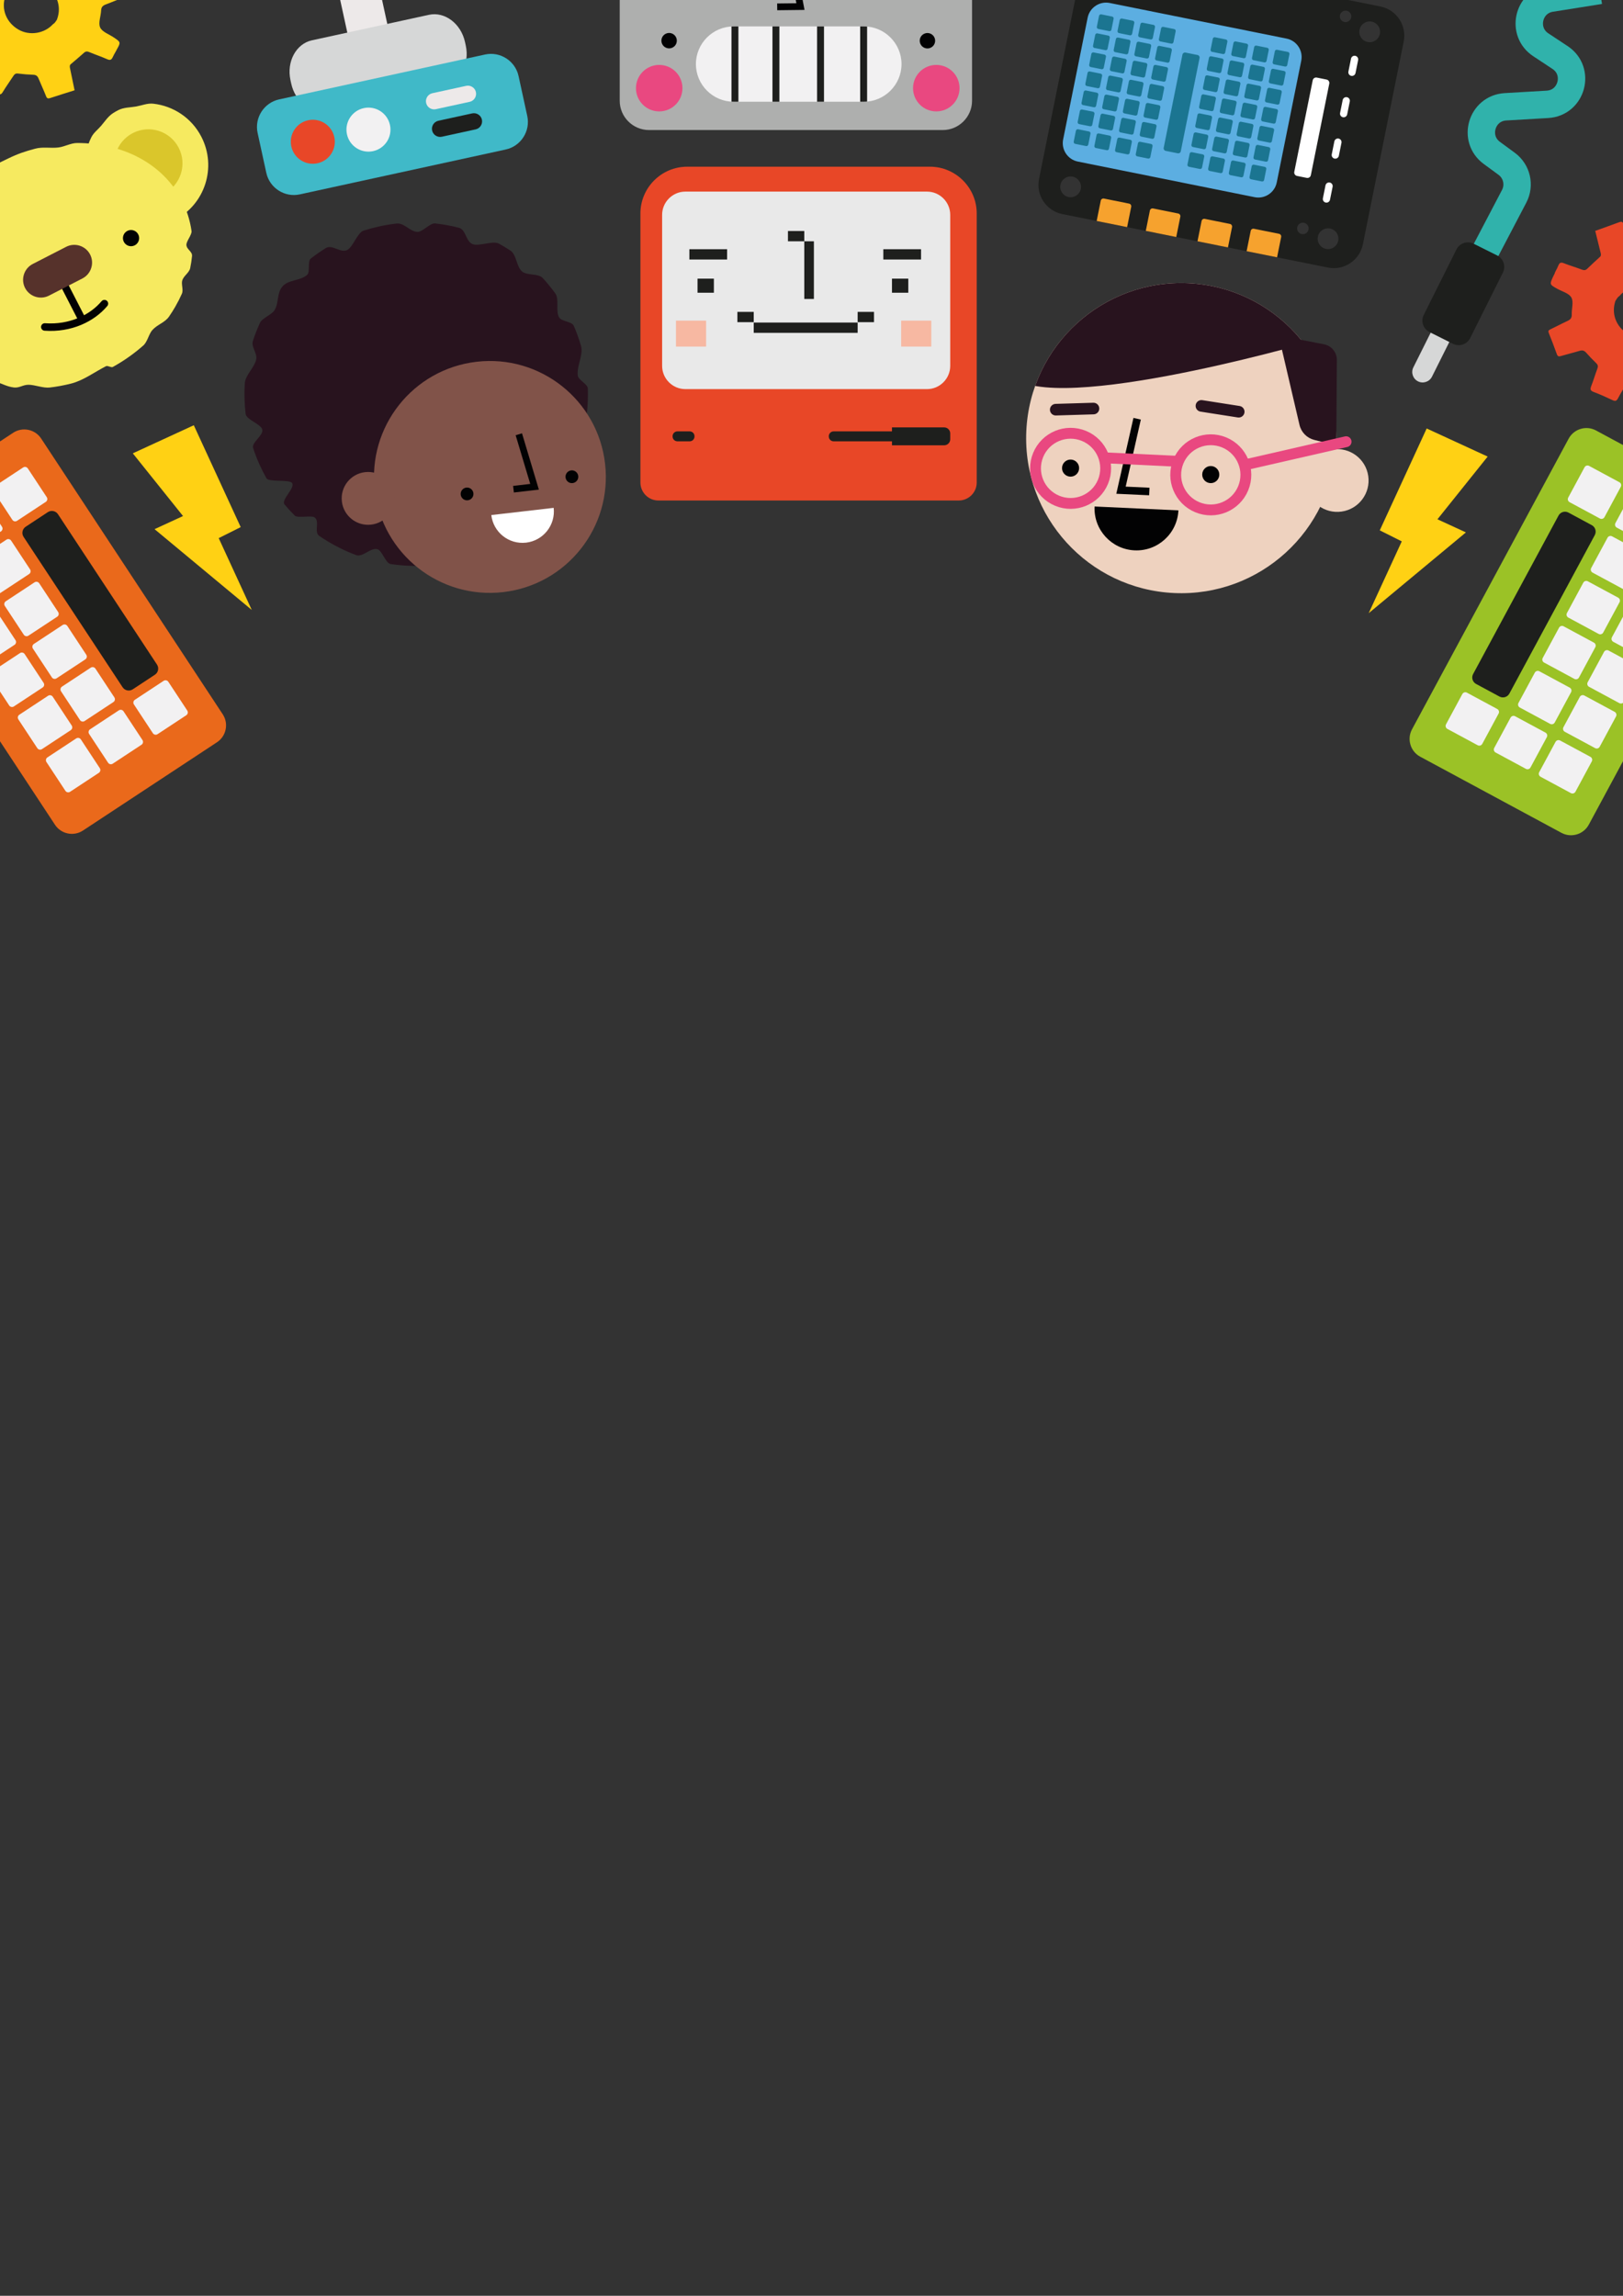 <?xml version="1.0" encoding="iso-8859-1"?>
<!-- Generator: Adobe Illustrator 21.1.0, SVG Export Plug-In . SVG Version: 6.00 Build 0)  -->
<svg version="1.0" id="Layer_1" xmlns="http://www.w3.org/2000/svg" xmlns:xlink="http://www.w3.org/1999/xlink" x="0px" y="0px"
	 viewBox="0 0 595.28 841.89" style="enable-background:new 0 0 595.28 841.89;" xml:space="preserve">
<rect x="0" y="0" width="595.28" height="841.89" fill="#333333" stroke="none"/>
<path style="fill:none;stroke:#30B2AB;stroke-width:10.053;stroke-miterlimit:10;" d="M586.787-3.509l-17.972,2.85
	c-4.222,0.669-6.93,3.76-7.691,7.271c-0.761,3.512,0.426,7.446,3.992,9.803l7.074,4.675c7.518,4.968,4.377,16.647-4.619,17.174
	l-15.401,0.902c-8.763,0.513-12.074,11.712-5,16.908l5.443,3.998c3.732,2.741,4.903,7.798,2.754,11.901l-16.704,31.892"/>
<path style="fill:#D6D7D7;" d="M535.158,118.244l-9.942,19.894c-0.939,1.879-3.245,2.649-5.125,1.709l0,0
	c-1.879-0.939-2.649-3.245-1.709-5.125l9.942-19.894c0.939-1.879,3.245-2.649,5.125-1.709l0,0
	C535.328,114.059,536.097,116.365,535.158,118.244z"/>
<path style="fill:#1E1F1D;" d="M539.225,123.985l11.999-24.01c1.158-2.318,0.218-5.135-2.099-6.293l-8.631-4.314
	c-2.318-1.158-5.135-0.218-6.293,2.099l-11.999,24.01c-1.158,2.318-0.218,5.135,2.099,6.293l8.631,4.314
	C535.249,127.243,538.067,126.303,539.225,123.985z"/>
<polygon style="fill:#FFD114;" points="523.272,157.131 545.644,167.432 527.222,190.428 537.663,195.235 502.013,224.856 
	514.137,198.527 506.071,194.488 "/>
<path style="fill:#9BC226;" d="M517.887,267.46l57.463-106.607c1.93-3.581,6.439-4.932,10.02-3.001l51.825,27.935
	c3.581,1.93,4.932,6.439,3.001,10.02l-57.463,106.607c-1.93,3.581-6.439,4.932-10.02,3.001l-51.825-27.935
	C517.308,275.55,515.957,271.041,517.887,267.46z"/>
<path style="fill:#1E1F1D;" d="M540.311,247.17l31.32-58.107c0.705-1.308,2.337-1.797,3.646-1.092l8.561,4.614
	c1.308,0.705,1.797,2.337,1.092,3.646l-31.32,58.107c-0.705,1.308-2.337,1.797-3.646,1.092l-8.561-4.614
	C540.095,250.111,539.606,248.479,540.311,247.17z"/>
<path style="fill:#F2F1F2;" d="M575.184,182.473l5.993-11.119c0.324-0.602,1.075-0.827,1.677-0.502l11.119,5.993
	c0.602,0.324,0.827,1.075,0.502,1.677l-5.993,11.119c-0.324,0.602-1.075,0.827-1.677,0.502l-11.119-5.993
	C575.085,183.825,574.86,183.075,575.184,182.473z"/>
<path style="fill:#F2F1F2;" d="M592.503,191.808l5.993-11.119c0.324-0.602,1.075-0.827,1.677-0.502l11.119,5.993
	c0.602,0.324,0.827,1.075,0.502,1.677l-5.993,11.119c-0.324,0.602-1.075,0.827-1.677,0.502l-11.119-5.993
	C592.404,193.161,592.179,192.41,592.503,191.808z"/>
<path style="fill:#F2F1F2;" d="M610.309,199.354l5.993-11.119c0.324-0.602,1.075-0.827,1.677-0.502l11.119,5.993
	c0.602,0.324,0.827,1.075,0.502,1.677l-5.993,11.119c-0.324,0.602-1.075,0.827-1.677,0.502l-11.119-5.993
	C610.21,200.707,609.985,199.956,610.309,199.354z"/>
<path style="fill:#F2F1F2;" d="M583.612,208.302l5.993-11.119c0.324-0.602,1.075-0.827,1.677-0.502l11.119,5.993
	c0.602,0.324,0.827,1.075,0.502,1.677l-5.993,11.119c-0.324,0.602-1.075,0.827-1.677,0.502l-11.119-5.993
	C583.513,209.655,583.288,208.904,583.612,208.302z"/>
<path style="fill:#F2F1F2;" d="M574.722,224.796l5.993-11.119c0.324-0.602,1.075-0.827,1.677-0.502l11.119,5.993
	c0.602,0.324,0.827,1.075,0.502,1.677l-5.993,11.119c-0.324,0.602-1.075,0.827-1.677,0.502l-11.119-5.993
	C574.622,226.149,574.397,225.398,574.722,224.796z"/>
<path style="fill:#F2F1F2;" d="M565.831,241.29l5.993-11.119c0.324-0.602,1.075-0.827,1.677-0.502l11.119,5.993
	c0.602,0.324,0.827,1.075,0.502,1.677l-5.993,11.119c-0.324,0.602-1.075,0.827-1.677,0.502l-11.119-5.993
	C565.732,242.643,565.507,241.892,565.831,241.29z"/>
<path style="fill:#F2F1F2;" d="M556.941,257.785l5.993-11.119c0.324-0.602,1.075-0.827,1.677-0.502l11.119,5.993
	c0.602,0.324,0.827,1.075,0.502,1.677l-5.993,11.119c-0.324,0.602-1.075,0.827-1.677,0.502l-11.119-5.993
	C556.841,259.137,556.616,258.386,556.941,257.785z"/>
<path style="fill:#F2F1F2;" d="M548.05,274.279l5.993-11.119c0.324-0.602,1.075-0.827,1.677-0.502l11.119,5.993
	c0.602,0.324,0.827,1.075,0.502,1.677l-5.993,11.119c-0.324,0.602-1.075,0.827-1.677,0.502l-11.119-5.993
	C547.951,275.631,547.726,274.881,548.05,274.279z"/>
<path style="fill:#F2F1F2;" d="M530.365,265.623l5.993-11.119c0.324-0.602,1.075-0.827,1.677-0.502l11.119,5.993
	c0.602,0.324,0.827,1.075,0.502,1.677l-5.993,11.119c-0.324,0.602-1.075,0.827-1.677,0.502l-11.119-5.993
	C530.265,266.976,530.04,266.225,530.365,265.623z"/>
<path style="fill:#F2F1F2;" d="M591.216,233.687l5.993-11.119c0.324-0.602,1.075-0.827,1.677-0.502l11.119,5.993
	c0.602,0.324,0.827,1.075,0.502,1.677l-5.993,11.119c-0.324,0.602-1.075,0.827-1.677,0.502l-11.119-5.993
	C591.117,235.04,590.892,234.289,591.216,233.687z"/>
<path style="fill:#F2F1F2;" d="M600.515,217.413l5.993-11.119c0.324-0.602,1.075-0.827,1.677-0.502l11.119,5.993
	c0.602,0.324,0.827,1.075,0.502,1.677l-5.993,11.119c-0.324,0.602-1.075,0.827-1.677,0.502l-11.119-5.993
	C600.415,218.765,600.19,218.015,600.515,217.413z"/>
<path style="fill:#F2F1F2;" d="M582.325,250.181l5.993-11.119c0.324-0.602,1.075-0.827,1.677-0.502l11.119,5.993
	c0.602,0.324,0.827,1.075,0.502,1.677l-5.993,11.119c-0.324,0.602-1.075,0.827-1.677,0.502l-11.119-5.993
	C582.226,251.534,582.001,250.783,582.325,250.181z"/>
<path style="fill:#F2F1F2;" d="M573.435,266.675l5.993-11.119c0.324-0.602,1.075-0.827,1.677-0.502l11.119,5.993
	c0.602,0.324,0.827,1.075,0.502,1.677l-5.993,11.119c-0.324,0.602-1.075,0.827-1.677,0.502l-11.119-5.993
	C573.335,268.028,573.11,267.277,573.435,266.675z"/>
<path style="fill:#F2F1F2;" d="M564.544,283.169l5.993-11.119c0.324-0.602,1.075-0.827,1.677-0.502l11.119,5.993
	c0.602,0.324,0.827,1.075,0.502,1.677l-5.993,11.119c-0.324,0.602-1.075,0.827-1.677,0.502l-11.119-5.993
	C564.445,284.522,564.22,283.771,564.544,283.169z"/>
<polygon style="fill:#FFD114;" points="71.081,155.942 48.708,166.243 67.13,189.239 56.689,194.046 92.339,223.667 80.216,197.338 
	88.282,193.298 "/>
<path style="fill:#EA691B;" d="M81.7,261.944L15.086,160.802c-2.238-3.397-6.848-4.346-10.245-2.109l-49.168,32.383
	c-3.397,2.238-4.346,6.848-2.109,10.245l66.614,101.142c2.238,3.397,6.848,4.346,10.245,2.109l49.168-32.383
	C82.989,269.952,83.938,265.341,81.7,261.944z"/>
<path style="fill:#1E1F1D;" d="M57.579,243.704l-36.308-55.128c-0.817-1.241-2.486-1.585-3.728-0.767l-8.122,5.349
	c-1.241,0.818-1.585,2.486-0.767,3.728l36.308,55.128c0.818,1.241,2.486,1.585,3.728,0.767l8.122-5.349
	C58.053,246.615,58.397,244.946,57.579,243.704z"/>
<path style="fill:#F2F1F2;" d="M68.685,260.567l-6.948-10.549c-0.376-0.571-1.144-0.729-1.715-0.353l-10.549,6.948
	c-0.571,0.376-0.729,1.144-0.353,1.715l6.948,10.549c0.376,0.571,1.144,0.729,1.715,0.353l10.549-6.948
	C68.903,261.905,69.061,261.138,68.685,260.567z"/>
<path style="fill:#F2F1F2;" d="M17.152,182.324l-6.948-10.549c-0.376-0.571-1.144-0.729-1.715-0.353l-10.549,6.948
	c-0.571,0.376-0.729,1.144-0.353,1.715l6.948,10.549c0.376,0.571,1.144,0.729,1.715,0.353l10.549-6.948
	C17.37,183.663,17.528,182.895,17.152,182.324z"/>
<path style="fill:#F2F1F2;" d="M0.721,193.146l-6.948-10.549c-0.376-0.571-1.144-0.729-1.715-0.353l-10.549,6.948
	c-0.571,0.376-0.729,1.144-0.353,1.715l6.948,10.549c0.376,0.571,1.144,0.729,1.715,0.353l10.549-6.948
	C0.94,194.484,1.098,193.717,0.721,193.146z"/>
<path style="fill:#F2F1F2;" d="M11.028,208.794L4.08,198.245c-0.376-0.571-1.144-0.729-1.715-0.353l-10.549,6.948
	c-0.571,0.376-0.729,1.144-0.353,1.715l6.948,10.549c0.376,0.571,1.144,0.729,1.715,0.353l10.549-6.948
	C11.246,210.133,11.404,209.365,11.028,208.794z"/>
<path style="fill:#F2F1F2;" d="M21.334,224.443l-6.948-10.549c-0.376-0.571-1.144-0.729-1.715-0.353l-10.549,6.948
	c-0.571,0.376-0.729,1.144-0.353,1.715l6.948,10.549c0.376,0.571,1.144,0.729,1.715,0.353l10.549-6.948
	C21.553,225.782,21.711,225.014,21.334,224.443z"/>
<path style="fill:#F2F1F2;" d="M31.641,240.091l-6.948-10.549c-0.376-0.571-1.144-0.729-1.715-0.353l-10.549,6.948
	c-0.571,0.376-0.729,1.144-0.353,1.715l6.948,10.549c0.376,0.571,1.144,0.729,1.715,0.353l10.549-6.948
	C31.859,241.43,32.017,240.662,31.641,240.091z"/>
<path style="fill:#F2F1F2;" d="M41.948,255.74L35,245.191c-0.376-0.571-1.144-0.729-1.715-0.353l-10.549,6.948
	c-0.571,0.376-0.729,1.144-0.353,1.715l6.948,10.549c0.376,0.571,1.144,0.729,1.715,0.353l10.549-6.948
	C42.166,257.079,42.324,256.311,41.948,255.74z"/>
<path style="fill:#F2F1F2;" d="M52.254,271.388l-6.948-10.549c-0.376-0.571-1.144-0.729-1.715-0.353l-10.549,6.948
	c-0.571,0.376-0.729,1.144-0.353,1.715l6.948,10.549c0.376,0.571,1.144,0.729,1.715,0.353l10.549-6.948
	C52.472,272.727,52.63,271.959,52.254,271.388z"/>
<path style="fill:#F2F1F2;" d="M5.686,234.749L-1.262,224.2c-0.376-0.571-1.144-0.729-1.715-0.353l-10.549,6.948
	c-0.571,0.376-0.729,1.144-0.353,1.715l6.948,10.549c0.376,0.571,1.144,0.729,1.715,0.353l10.549-6.948
	C5.904,236.088,6.062,235.32,5.686,234.749z"/>
<path style="fill:#F2F1F2;" d="M-4.621,219.101l-6.948-10.549c-0.376-0.571-1.144-0.729-1.715-0.353l-10.549,6.948
	c-0.571,0.376-0.729,1.144-0.353,1.715l6.948,10.549c0.376,0.571,1.144,0.729,1.715,0.353l10.549-6.948
	C-4.403,220.44-4.244,219.672-4.621,219.101z"/>
<path style="fill:#F2F1F2;" d="M-15.252,202.959L-22.2,192.41c-0.376-0.571-1.144-0.729-1.715-0.353l-10.549,6.948
	c-0.571,0.376-0.729,1.144-0.353,1.715l6.948,10.549c0.376,0.571,1.144,0.729,1.715,0.353l10.549-6.948
	C-15.034,204.297-14.876,203.53-15.252,202.959z"/>
<path style="fill:#F2F1F2;" d="M15.992,250.398l-6.948-10.549c-0.376-0.571-1.144-0.729-1.715-0.353l-10.549,6.948
	c-0.571,0.376-0.729,1.144-0.353,1.715l6.948,10.549c0.376,0.571,1.144,0.729,1.715,0.353l10.549-6.948
	C16.211,251.737,16.369,250.969,15.992,250.398z"/>
<path style="fill:#F2F1F2;" d="M26.299,266.046l-6.948-10.549c-0.376-0.571-1.144-0.729-1.715-0.353l-10.549,6.948
	c-0.571,0.376-0.729,1.144-0.353,1.715l6.948,10.549c0.376,0.571,1.144,0.729,1.715,0.353l10.549-6.948
	C26.517,267.385,26.675,266.617,26.299,266.046z"/>
<path style="fill:#F2F1F2;" d="M36.605,281.695l-6.948-10.549c-0.376-0.571-1.144-0.729-1.715-0.353l-10.549,6.948
	c-0.571,0.376-0.729,1.144-0.353,1.715l6.948,10.549c0.376,0.571,1.144,0.729,1.715,0.353l10.549-6.948
	C36.824,283.034,36.982,282.266,36.605,281.695z"/>
<path style="fill:#E84727;" d="M351.64,183.54H241.488c-3.643,0-6.597-2.954-6.597-6.597V78.265c0-9.422,7.709-17.131,17.131-17.131
	h89.086c9.422,0,17.131,7.709,17.131,17.131v98.678C358.237,180.587,355.284,183.54,351.64,183.54z"/>
<path style="fill:#E9E9E9;" d="M340.005,142.692H251.37c-4.684,0-8.517-3.833-8.517-8.517V78.782c0-4.684,3.833-8.517,8.517-8.517
	h88.634c4.684,0,8.517,3.833,8.517,8.517v55.393C348.522,138.86,344.689,142.692,340.005,142.692z"/>
<rect x="276.451" y="118.284" style="fill:#1E1F1D;" width="38.119" height="3.775"/>
<rect x="286.179" y="97.298" transform="matrix(8.220808e-11 -1 1 8.220808e-11 197.696 395.815)" style="fill:#1E1F1D;" width="21.153" height="3.522"/>
<rect x="270.457" y="114.371" style="fill:#1E1F1D;" width="5.994" height="3.775"/>
<path style="fill:#1E1F1D;" d="M342.213,161.836H305.75c-0.969,0-1.762-0.793-1.762-1.762v-0.124c0-0.969,0.793-1.762,1.762-1.762
	h36.462c0.969,0,1.762,0.793,1.762,1.762v0.124C343.974,161.044,343.181,161.836,342.213,161.836z"/>
<path style="fill:#1E1F1D;" d="M252.968,161.836h-4.516c-0.969,0-1.762-0.793-1.762-1.762v-0.124c0-0.969,0.793-1.762,1.762-1.762
	h4.516c0.969,0,1.762,0.793,1.762,1.762v0.124C254.73,161.044,253.937,161.836,252.968,161.836z"/>
<rect x="314.57" y="114.371" style="fill:#1E1F1D;" width="5.994" height="3.775"/>
<rect x="289" y="84.708" style="fill:#1E1F1D;" width="5.994" height="3.775"/>
<rect x="252.844" y="91.389" style="fill:#1E1F1D;" width="13.839" height="3.775"/>
<rect x="323.981" y="91.389" style="fill:#1E1F1D;" width="13.839" height="3.775"/>
<rect x="327.153" y="102.183" style="fill:#1E1F1D;" width="5.994" height="5.164"/>
<rect x="255.841" y="102.183" style="fill:#1E1F1D;" width="5.994" height="5.164"/>
<path style="fill:#1E1F1D;" d="M346.305,163.296h-19.152v-6.566h19.152c1.224,0,2.217,0.993,2.217,2.217v2.132
	C348.522,162.303,347.529,163.296,346.305,163.296z"/>
<rect x="247.935" y="117.581" style="fill:#F7B8A2;" width="11.043" height="9.514"/>
<rect x="330.529" y="117.581" style="fill:#F7B8A2;" width="11.043" height="9.514"/>
<path style="fill:#28131E;" d="M211.911,137.695c0.2,1.734,3.636,3.077,3.694,4.791c0.1,2.962-0.009,5.89-0.315,8.768
	c-3.043,28.656-25.582,52.408-55.407,55.854c-5.659,0.654-11.23,0.536-16.607-0.27c-1.895-0.284-3.083-5.021-4.925-5.473
	c-2.383-0.584-5.4,3.063-7.677,2.214c-2.155-0.804-4.258-1.724-6.3-2.753c-2.526-1.272-4.959-2.711-7.285-4.303
	c-1.988-1.361,0.225-5.136-1.594-6.714c-1.122-0.973-6.332,0.315-7.384-0.736c-1.308-1.306-2.559-2.671-3.75-4.091
	c-1.407-1.676,4-6.027,2.77-7.851c-0.945-1.401-8.565-0.247-9.399-1.729c-0.926-1.647-1.782-3.343-2.562-5.083
	c-0.873-1.949-1.652-3.954-2.329-6.01c-0.663-2.012,3.824-4.645,3.362-6.75c-0.457-2.079-5.865-3.628-6.115-5.787
	c-0.188-1.626-0.312-3.244-0.375-4.853c-0.083-2.144-0.057-4.27,0.074-6.373c0.185-2.967,3.589-5.868,4.178-8.726
	c0.476-2.306-1.931-4.59-1.207-6.805c0.74-2.265,1.606-4.477,2.59-6.629c0.805-1.759,4.415-3.007,5.374-4.679
	c1.628-2.837,0.746-6.01,2.787-8.557c2.138-2.667,6.63-2.087,9.178-4.381c1.098-0.989,0.094-5.015,1.262-5.926
	c1.782-1.39,3.642-2.688,5.576-3.885c2.308-1.429,5.251,1.879,7.755,0.75c2.13-0.96,3.795-6.4,6.053-7.125
	c1.87-0.6,3.781-1.117,5.729-1.545c2.079-0.457,4.2-0.813,6.36-1.062c2.889-0.334,4.902,2.997,7.73,3.055
	c1.873,0.038,4.583-3.305,6.42-3.103c2.955,0.324,5.858,0.855,8.69,1.58c2.734,0.7,2.486,4.963,5.076,6.012
	c2.304,0.934,7.462-1.382,9.629-0.19c1.437,0.791,2.841,1.636,4.21,2.534c2.343,1.538,2.163,5.837,4.282,7.67
	c1.821,1.576,5.972,0.649,7.606,2.426c1.638,1.782,3.176,3.661,4.604,5.629c1.527,2.104,0.08,6.416,1.344,8.714
	c0.956,1.738,4.682,1.423,5.475,3.262c0.999,2.315,1.864,4.707,2.586,7.167C214.074,130.137,211.49,134.053,211.911,137.695z"/>
<ellipse transform="matrix(0.993 -0.115 0.115 0.993 -18.901 21.788)" style="fill:#815349;" cx="179.723" cy="175.003" rx="42.533" ry="42.533"/>
<ellipse transform="matrix(0.993 -0.115 0.115 0.993 -20.099 16.709)" style="fill:#815349;" cx="135.025" cy="182.862" rx="9.691" ry="9.691"/>
<path style="fill:#FFFFFF;" d="M203.072,186.235c0.73,6.316-3.798,12.027-10.114,12.757c-6.316,0.73-12.027-3.798-12.757-10.114
	L203.072,186.235z"/>
<polyline style="fill:none;stroke:#020203;stroke-width:2.438;stroke-miterlimit:10;" points="190.294,159.253 196.062,178.5 
	188.334,179.393 "/>
<ellipse transform="matrix(0.993 -0.115 0.115 0.993 -18.695 25.241)" style="fill:#020203;" cx="209.804" cy="174.938" rx="2.344" ry="2.344"/>
<ellipse transform="matrix(0.993 -0.115 0.115 0.993 -19.673 20.867)" style="fill:#020203;" cx="171.338" cy="181.239" rx="2.344" ry="2.344"/>
<rect x="124.494" y="-21.252" transform="matrix(0.977 -0.213 0.213 0.977 3.485 28.053)" style="fill:#EDE9E9;" width="15.005" height="38.195"/>
<path style="fill:#D6D7D7;" d="M162.979,31.308l-42.947,9.358c-5.795,1.263-11.742-3.231-13.213-9.986l-0.286-1.314
	c-1.472-6.755,2.066-13.315,7.861-14.578L157.34,5.43c5.795-1.263,11.742,3.231,13.213,9.986l0.286,1.314
	C172.312,23.485,168.774,30.045,162.979,31.308z"/>
<path style="fill:#40B9C8;" d="M185.497,54.823l-75.532,16.458c-5.55,1.209-11.08-2.342-12.289-7.892l-3.192-14.65
	c-1.209-5.55,2.342-11.08,7.892-12.289l75.532-16.458c5.55-1.209,11.08,2.342,12.289,7.892l3.192,14.65
	C194.599,48.084,191.047,53.614,185.497,54.823z"/>
<ellipse transform="matrix(0.977 -0.213 0.213 0.977 9.542 25.803)" style="fill:#E84728;" cx="124.579" cy="-31.404" rx="17.875" ry="17.875"/>
<ellipse transform="matrix(0.977 -0.213 0.213 0.977 -8.44 25.619)" style="fill:#E84728;" cx="114.735" cy="52" rx="8.073" ry="8.073"/>
<ellipse transform="matrix(0.977 -0.213 0.213 0.977 -7.025 29.864)" style="fill:#F2F1F2;" cx="135.149" cy="47.551" rx="8.073" ry="8.073"/>
<path style="fill:#EDE9E9;" d="M172.262,37.339l-12.401,2.702c-1.611,0.351-3.217-0.68-3.568-2.291v0
	c-0.351-1.611,0.68-3.217,2.291-3.568l12.401-2.702c1.611-0.351,3.217,0.68,3.568,2.291v0
	C174.904,35.382,173.873,36.988,172.262,37.339z"/>
<path style="fill:#1E1F1D;" d="M174.463,47.44l-12.401,2.702c-1.611,0.351-3.217-0.68-3.568-2.291v0
	c-0.351-1.611,0.68-3.217,2.291-3.568l12.401-2.702c1.611-0.351,3.217,0.68,3.568,2.291v0
	C177.105,45.483,176.074,47.089,174.463,47.44z"/>
<path style="fill:#AEAFAE;" d="M345.789,47.688H238.036c-5.905,0-10.736-4.831-10.736-10.736v-47.82
	c0-5.905,4.831-10.736,10.736-10.736h107.753c5.905,0,10.736,4.831,10.736,10.736v47.82
	C356.525,42.856,351.694,47.688,345.789,47.688z"/>
<line style="fill:#828484;stroke:#1E1F1D;stroke-width:1.885;stroke-miterlimit:10;" x1="298.673" y1="-28.384" x2="316.814" y2="-52.089"/>
<line style="fill:#828484;stroke:#1E1F1D;stroke-width:1.885;stroke-miterlimit:10;" x1="283.383" y1="-28.384" x2="265.242" y2="-52.089"/>
<g>
	<defs>
		<path id="XMLID_55_" d="M316.852,37.3h-47.804c-7.593,0-13.805-6.212-13.805-13.805v0c0-7.593,6.212-13.805,13.805-13.805h47.804
			c7.593,0,13.805,6.212,13.805,13.805v0C330.657,31.088,324.444,37.3,316.852,37.3z"/>
	</defs>
	<use xlink:href="#XMLID_55_"  style="overflow:visible;fill:#F2F1F2;"/>
	<clipPath id="XMLID_2_">
		<use xlink:href="#XMLID_55_"  style="overflow:visible;"/>
	</clipPath>
	
		<line style="clip-path:url(#XMLID_2_);fill:#F2F1F2;stroke:#1E1F1D;stroke-width:2.545;stroke-miterlimit:10;" x1="269.56" y1="3.94" x2="269.56" y2="43.02"/>
	
		<line style="clip-path:url(#XMLID_2_);fill:#F2F1F2;stroke:#1E1F1D;stroke-width:2.545;stroke-miterlimit:10;" x1="284.591" y1="3.94" x2="284.591" y2="43.02"/>
	
		<line style="clip-path:url(#XMLID_2_);fill:#F2F1F2;stroke:#1E1F1D;stroke-width:2.545;stroke-miterlimit:10;" x1="300.953" y1="4.242" x2="300.953" y2="43.322"/>
	
		<line style="clip-path:url(#XMLID_2_);fill:#F2F1F2;stroke:#1E1F1D;stroke-width:2.545;stroke-miterlimit:10;" x1="316.762" y1="4.242" x2="316.762" y2="43.322"/>
</g>
<circle style="fill:#AEAFAE;" cx="289.928" cy="-15.626" r="19.955"/>
<circle style="fill:#AEAFAE;" cx="265.105" cy="-52.963" r="4.828"/>
<circle style="fill:#AEAFAE;" cx="316.865" cy="-52.963" r="4.828"/>
<ellipse transform="matrix(0.915 -0.403 0.403 0.915 14.855 100.241)" style="fill:#020203;" cx="245.441" cy="14.848" rx="2.83" ry="2.83"/>
<ellipse transform="matrix(0.915 -0.403 0.403 0.915 22.902 138.451)" style="fill:#020203;" cx="340.192" cy="14.848" rx="2.83" ry="2.83"/>
<polyline style="fill:none;stroke:#020203;stroke-width:2.476;stroke-miterlimit:10;" points="289.468,-19.246 293.59,2.414 
	285.054,2.516 "/>
<circle style="fill:#E94880;" cx="241.784" cy="32.33" r="8.526"/>
<circle style="fill:#E94880;" cx="343.41" cy="32.33" r="8.526"/>
<ellipse transform="matrix(0.99 -0.141 0.141 0.99 -19.954 71.051)" style="fill:#EED2BF;" cx="490.485" cy="176.073" rx="11.509" ry="11.509"/>
<g>
	<defs>
		
			<ellipse id="XMLID_33_" transform="matrix(0.046 -0.999 0.999 0.046 252.734 586.15)" cx="433.309" cy="160.729" rx="56.864" ry="56.864"/>
	</defs>
	<use xlink:href="#XMLID_33_"  style="overflow:visible;fill:#EED2BF;"/>
	<clipPath id="XMLID_3_">
		<use xlink:href="#XMLID_33_"  style="overflow:visible;"/>
	</clipPath>
	<path style="clip-path:url(#XMLID_3_);fill:#28131E;" d="M479.408,125.731c0,0-100.112,28.804-109.643,10.434l20.888-35.275
		l44.926-14.787l30.786,6.911L479.408,125.731z"/>
</g>
<path style="fill:#020203;" d="M401.463,185.737c-0.393,8.491,6.172,15.693,14.663,16.085c8.491,0.393,15.693-6.172,16.085-14.663
	L401.463,185.737z"/>
<ellipse transform="matrix(0.046 -0.999 0.999 0.046 249.726 609.739)" style="fill:#020203;" cx="444.158" cy="174.098" rx="3.134" ry="3.134"/>
<polyline style="fill:none;stroke:#020203;stroke-width:2.778;stroke-miterlimit:10;" points="417.078,153.559 411.155,179.76 
	421.544,180.24 "/>
<ellipse transform="matrix(0.046 -0.999 0.999 0.046 203.049 556.096)" style="fill:#020203;" cx="392.729" cy="171.72" rx="3.134" ry="3.134"/>
<path style="fill:#28131E;" d="M468.965,122.992l7.661,32.824c0.63,2.697,2.712,4.818,5.398,5.497l8.088,2.044l0.215-31.35
	c0.019-2.792-1.95-5.202-4.69-5.74L468.965,122.992z"/>
<ellipse transform="matrix(0.382 -0.924 0.924 0.382 113.554 518.028)" style="fill:none;stroke:#E94880;stroke-width:3.979;stroke-miterlimit:10;" cx="444.158" cy="174.098" rx="12.866" ry="12.866"/>
<ellipse transform="matrix(0.382 -0.924 0.924 0.382 83.975 469.032)" style="fill:none;stroke:#E94880;stroke-width:3.979;stroke-miterlimit:10;" cx="392.729" cy="171.72" rx="12.866" ry="12.866"/>
<line style="fill:none;stroke:#E94880;stroke-width:3.979;stroke-miterlimit:10;" x1="432.268" y1="169.182" x2="405.007" y2="167.876"/>
<line style="fill:none;stroke:#E94880;stroke-width:3.979;stroke-linecap:round;stroke-miterlimit:10;" x1="493.714" y1="161.979" x2="457.508" y2="170.266"/>
<path style="fill:#28131E;stroke:#28131E;stroke-width:0.647;stroke-miterlimit:10;" d="M401.118,151.62l-13.844,0.418
	c-0.992,0.03-1.828-0.757-1.858-1.749l0,0c-0.03-0.992,0.757-1.828,1.749-1.858l13.844-0.418c0.992-0.03,1.828,0.757,1.858,1.749
	l0,0C402.897,150.754,402.11,151.59,401.118,151.62z"/>
<path style="fill:#28131E;stroke:#28131E;stroke-width:0.647;stroke-miterlimit:10;" d="M454.058,152.768l-13.684-2.138
	c-0.98-0.153-1.657-1.081-1.504-2.061l0,0c0.153-0.98,1.081-1.657,2.061-1.504l13.684,2.138c0.98,0.153,1.657,1.081,1.504,2.061l0,0
	C455.966,152.245,455.039,152.921,454.058,152.768z"/>
<path style="fill:#F6EA60;" d="M-10.988,93.777c5.715,11.127,1.328,24.78-9.799,30.495c-1.693,0.87-3.445,1.506-5.219,1.919
	c-1.774,0.414-3.778-0.284-5.557-0.303c-1.91-0.02-3.594,0.607-5.424,0.117c-1.746-0.468-3.435-1.143-5.027-2.012
	c-1.358-0.742-2.109-2.528-3.301-3.545c-1.431-1.222-3.26-1.733-4.373-3.327c-0.583-0.834-1.116-1.717-1.594-2.648
	c-1.235-2.405-1.295-5.51-1.621-8.046c-0.325-2.536-0.916-4.502-0.399-6.957c0.409-1.941,1.07-3.824,1.968-5.596
	c0.823-1.625,2.325-2.719,3.532-4.118c1.391-1.612,2.547-3.484,4.411-4.68c0.612-0.393,1.248-0.759,1.908-1.098
	c2.055-1.056,4.366-0.948,6.528-1.335c2.161-0.388,4.173-1.27,6.309-1.032C-21.353,82.424-14.592,86.76-10.988,93.777z"/>
<path style="fill:#F6EA60;" d="M73.872,50.19c5.715,11.127,1.328,24.78-9.799,30.495c-1.693,0.87-3.445,1.506-5.219,1.919
	c-1.774,0.414-3.778-0.284-5.557-0.303c-1.91-0.02-3.594,0.607-5.424,0.117c-1.746-0.468-3.435-1.143-5.027-2.012
	c-1.358-0.742-2.109-2.528-3.301-3.545c-1.431-1.222-3.26-1.733-4.373-3.327c-0.583-0.834-1.116-1.717-1.594-2.648
	c-1.235-2.405-1.295-5.51-1.621-8.046c-0.325-2.536-0.916-4.502-0.399-6.957c0.409-1.941,1.07-3.824,1.968-5.596
	c0.823-1.625,2.325-2.719,3.532-4.118c1.391-1.612,2.547-3.484,4.411-4.68c0.612-0.393,1.248-0.759,1.908-1.098
	c2.055-1.056,4.366-0.948,6.528-1.335c2.161-0.388,4.173-1.27,6.309-1.032C63.507,38.836,70.268,43.173,73.872,50.19z"/>
<ellipse transform="matrix(0.889 -0.457 0.457 0.889 -50.947 -2.78)" style="fill:#DAC62B;" cx="-31.221" cy="103.957" rx="12.503" ry="12.503"/>
<ellipse transform="matrix(0.889 -0.457 0.457 0.889 -21.375 31.503)" style="fill:#DAC62B;" cx="54.455" cy="59.951" rx="12.503" ry="12.503"/>
<path style="fill:#F6EA60;" d="M66.681,73.473c1.841,3.584,3.016,7.365,3.57,11.236c0.192,1.343-1.924,3.725-1.879,5.086
	c0.056,1.709,2.231,2.4,2.062,4.121c-0.144,1.464-0.369,2.929-0.671,4.39c-0.354,1.709-2.329,2.764-2.893,4.453
	c-0.48,1.439,0.479,3.517-0.148,4.93c-0.717,1.615-1.529,3.209-2.432,4.775c-0.706,1.224-1.468,2.432-2.284,3.617
	c-1.521,2.211-4.19,2.851-6.076,4.89c-1.35,1.459-1.831,4.364-3.358,5.713c-1.686,1.489-3.478,2.906-5.37,4.238
	c-1.843,1.298-3.781,2.515-5.81,3.641c-0.612,0.34-1.885-0.601-2.513-0.279c-4.421,2.271-8.302,5.239-12.836,6.385
	c-2.613,0.661-5.225,1.138-7.816,1.438c-2.362,0.273-5.424-0.996-7.732-1.015c-2.078-0.017-3.41,1.244-5.419,0.995
	c-2.61-0.323-4.124-1.367-6.571-2.071c-1.937-0.557-4.695-1.946-6.5-2.735c-1.832-0.801-3.737-0.479-5.406-1.514
	c-2.031-1.259-3.439-3.063-5.183-4.659c-3.093-2.83-6.188-5.807-8.161-9.649c-6.043-11.764-4.905-25.642,1.784-37.909
	c1.086-1.992,4.384-3.884,5.756-5.776c1.561-2.152,1.238-4.285,3.151-6.262c1.79-1.851,4.617-2.379,6.698-4.036
	c1.489-1.186,2.162-3.554,3.792-4.625c1.898-1.246,3.889-2.409,5.968-3.477c0.478-0.246,2.228-1.08,2.708-1.312
	c3.633-1.755,6.063-2.531,9.768-3.535c2.831-0.767,5.714-0.103,8.523-0.446c2.324-0.283,4.582-1.639,6.857-1.64
	C44.852,52.441,59.702,59.886,66.681,73.473z"/>
<ellipse transform="matrix(0.826 -0.564 0.564 0.826 -65.726 16.873)" style="fill:#020203;" cx="-5.547" cy="114.838" rx="2.974" ry="2.974"/>
<ellipse transform="matrix(0.826 -0.564 0.564 0.826 -40.867 42.302)" style="fill:#020203;" cx="48.049" cy="87.309" rx="2.974" ry="2.974"/>
<line style="fill:none;stroke:#020203;stroke-width:2.752;stroke-linecap:round;stroke-miterlimit:10;" x1="23.059" y1="103.488" x2="29.989" y2="116.979"/>
<path style="fill:#56322B;" d="M30.23,102.113l-12.262,6.298c-3.191,1.639-7.144,0.369-8.783-2.822l0,0
	c-1.639-3.191-0.369-7.144,2.822-8.783l12.262-6.298c3.191-1.639,7.144-0.369,8.783,2.822l0,0
	C34.692,96.521,33.422,100.473,30.23,102.113z"/>
<g>
	<path style="fill:none;stroke:#020203;stroke-width:2.744;stroke-linecap:round;stroke-miterlimit:10;" d="M16.428,119.902
		c9.445,0.677,17.363-3.202,21.876-8.565"/>
</g>
<path style="fill:#FFD114;" d="M18.461,35.941c2.952-0.976,5.926-1.89,8.891-2.827c-0.535-2.586-1.071-5.172-1.605-7.758
	c-0.15-0.724-0.394-1.469,0.429-2.003c1.532-1.315,3.095-2.597,4.581-3.959c0.665-0.61,1.219-0.615,2.01-0.283
	c2.183,0.916,4.439,1.667,6.601,2.624c0.963,0.426,1.472,0.231,1.898-0.613c0.177-0.352,0.353-0.704,0.53-1.056l-0.005-0.108
	l0.094-0.057c0.27-0.485,0.54-0.971,0.81-1.457c0.008-0.029,0.016-0.058,0.024-0.086c0.013-0.022,0.027-0.044,0.04-0.066
	c1.59-2.822,1.578-2.814-1.09-4.601c-1.732-1.16-4.215-2.012-4.943-3.63c-0.757-1.683,0.281-4.12,0.362-6.232
	c0.049-1.265,0.65-1.809,1.756-2.218c2.199-0.813,4.347-1.763,6.541-2.589c0.714-0.269,0.848-0.583,0.636-1.274
	c-0.81-2.64-1.607-5.286-2.319-7.953c-0.24-0.899-0.643-0.995-1.48-0.815c-2.292,0.492-4.614,0.847-6.905,1.348
	c-1.054,0.231-1.743,0-2.38-0.86c-1.061-1.432-2.203-2.809-3.383-4.148c-0.581-0.659-0.621-1.215-0.252-2.002
	c0.959-2.047,1.764-4.164,2.752-6.198c0.524-1.079,0.528-1.657-0.707-2.232c-2.265-1.054-4.449-2.279-6.617-3.517
	c-0.912-0.52-1.429-0.562-2.062,0.442c-1.27,2.014-2.727,3.915-4.06,5.893c-0.438,0.65-0.87,0.929-1.712,0.806
	c-1.845-0.269-3.708-0.462-5.572-0.559c-1.034-0.054-1.552-0.495-1.9-1.398c-0.849-2.199-1.813-4.354-2.627-6.565
	c-0.323-0.878-0.736-0.939-1.549-0.689c-2.971,0.917-5.963,1.77-8.946,2.648c0.481,2.597,0.963,5.194,1.443,7.791
	c0.134,0.727,0.363,1.477-0.47,1.994c-1.558,1.284-3.147,2.534-4.662,3.867c-0.677,0.596-1.231,0.59-2.015,0.242
	c-2.162-0.96-4.403-1.757-6.544-2.758c-0.954-0.446-1.466-0.261-1.91,0.575c-0.184,0.348-0.368,0.697-0.552,1.045l0.002,0.108
	l-0.095,0.055c-0.28,0.48-0.56,0.96-0.84,1.44c-0.03,0.1-0.059,0.199-0.089,0.298c-0.22,0.37-0.438,0.741-0.641,1.12
	c-1.531,2.853-1.52,2.845,1.186,4.577c1.756,1.125,4.256,1.926,5.018,3.529C-13.075-2.5-14.063-0.043-14.1,2.07
	c-0.022,1.265-0.613,1.822-1.71,2.253c-2.182,0.857-4.31,1.85-6.487,2.72c-0.708,0.283-0.836,0.6-0.61,1.286
	c0.865,2.622,1.717,5.251,2.485,7.903c0.259,0.894,0.663,0.981,1.497,0.785c2.282-0.538,4.597-0.939,6.876-1.486
	c1.049-0.252,1.743-0.035,2.398,0.812c1.091,1.41,2.262,2.764,3.47,4.078c0.594,0.647,0.646,1.202,0.294,1.996
	c-0.916,2.066-1.677,4.198-2.623,6.25c-0.502,1.089-0.494,1.667,0.754,2.217c2.286,1.008,4.497,2.189,6.691,3.382
	c0.923,0.502,1.441,0.533,2.053-0.484c1.228-2.039,2.646-3.968,3.937-5.972c0.424-0.658,0.85-0.946,1.696-0.84
	c1.85,0.232,3.717,0.387,5.583,0.447c1.035,0.033,1.562,0.464,1.93,1.359c0.894,2.181,1.904,4.315,2.764,6.509
	C17.24,36.155,17.654,36.209,18.461,35.941z M6.822,10.875C2.336,8.313,0.362,3.388,1.938-1.317c0.07-0.208,0.145-0.414,0.218-0.621
	c0.479-0.614,0.836-1.336,1.571-1.727C6.959-7.049,12.364-7.792,16.359-5.4c4.43,2.653,6.301,7.618,4.628,12.291
	c-0.047,0.131-0.098,0.26-0.146,0.391c-0.413,0.586-0.755,1.232-1.423,1.605C16.256,12.335,10.866,13.186,6.822,10.875z"/>
<path style="fill:#E84727;" d="M610.987,147.237c2.89-1.149,5.804-2.236,8.709-3.346c-0.687-2.55-1.374-5.1-2.06-7.65
	c-0.192-0.714-0.48-1.444,0.31-2.025c1.452-1.403,2.936-2.775,4.34-4.223c0.628-0.648,1.18-0.685,1.989-0.401
	c2.233,0.786,4.53,1.403,6.744,2.23c0.987,0.369,1.483,0.144,1.858-0.724c0.156-0.362,0.311-0.724,0.467-1.086l-0.011-0.108
	l0.091-0.062c0.241-0.501,0.482-1.001,0.723-1.502c0.006-0.029,0.013-0.058,0.019-0.088c0.011-0.023,0.024-0.046,0.036-0.069
	c1.421-2.911,1.41-2.902-1.359-4.529c-1.797-1.056-4.326-1.76-5.148-3.332c-0.855-1.635,0.038-4.13-0.006-6.243
	c-0.026-1.266,0.543-1.845,1.622-2.318c2.147-0.942,4.235-2.016,6.377-2.97c0.696-0.31,0.812-0.632,0.56-1.309
	c-0.965-2.588-1.916-5.182-2.784-7.803c-0.293-0.883-0.7-0.955-1.525-0.726c-2.259,0.627-4.556,1.117-6.813,1.753
	c-1.038,0.292-1.74,0.103-2.427-0.718c-1.143-1.367-2.365-2.674-3.622-3.941c-0.618-0.623-0.691-1.177-0.37-1.983
	c0.837-2.1,1.515-4.261,2.382-6.349c0.46-1.108,0.43-1.685-0.838-2.187c-2.323-0.919-4.576-2.013-6.813-3.121
	c-0.941-0.466-1.46-0.477-2.033,0.563c-1.149,2.086-2.492,4.069-3.705,6.122c-0.399,0.675-0.813,0.978-1.662,0.905
	c-1.857-0.16-3.729-0.242-5.595-0.229c-1.036,0.007-1.578-0.403-1.98-1.284c-0.977-2.145-2.067-4.239-3.01-6.398
	c-0.374-0.857-0.79-0.894-1.587-0.596c-2.912,1.091-5.848,2.119-8.775,3.171c0.633,2.564,1.268,5.128,1.9,7.692
	c0.177,0.718,0.45,1.453-0.352,2.018c-1.48,1.374-2.993,2.716-4.426,4.135c-0.641,0.635-1.194,0.662-1.997,0.361
	c-2.215-0.831-4.499-1.494-6.695-2.367c-0.978-0.389-1.479-0.174-1.872,0.687c-0.163,0.359-0.326,0.717-0.489,1.076l0.009,0.108
	l-0.092,0.06c-0.251,0.496-0.502,0.992-0.753,1.487c-0.024,0.101-0.048,0.202-0.072,0.303c-0.198,0.382-0.393,0.766-0.574,1.156
	c-1.36,2.938-1.349,2.929,1.453,4.5c1.819,1.019,4.363,1.671,5.218,3.227c0.889,1.617,0.048,4.128,0.136,6.24
	c0.052,1.264-0.504,1.855-1.574,2.35c-2.128,0.984-4.193,2.101-6.315,3.098c-0.69,0.324-0.799,0.648-0.533,1.32
	c1.018,2.567,2.023,5.141,2.947,7.743c0.311,0.877,0.72,0.94,1.54,0.695c2.246-0.672,4.533-1.209,6.777-1.889
	c1.032-0.313,1.738-0.138,2.442,0.669c1.172,1.343,2.421,2.625,3.704,3.866c0.631,0.61,0.716,1.162,0.411,1.975
	c-0.793,2.116-1.427,4.29-2.25,6.394c-0.437,1.116-0.395,1.693,0.883,2.169c2.342,0.871,4.618,1.92,6.879,2.982
	c0.951,0.447,1.469,0.447,2.021-0.604c1.106-2.108,2.407-4.117,3.578-6.194c0.385-0.682,0.793-0.994,1.643-0.939
	c1.861,0.122,3.734,0.167,5.6,0.117c1.035-0.028,1.587,0.371,2.006,1.243c1.021,2.124,2.155,4.196,3.143,6.334
	C609.78,147.523,610.196,147.552,610.987,147.237z M597.889,122.901c-4.629-2.293-6.89-7.094-5.594-11.883
	c0.057-0.212,0.12-0.422,0.181-0.633c0.442-0.642,0.755-1.383,1.467-1.816c3.027-3.569,8.379-4.629,12.508-2.477
	c4.579,2.387,6.739,7.233,5.344,11.997c-0.039,0.133-0.082,0.266-0.123,0.399c-0.378,0.61-0.681,1.274-1.326,1.686
	C607.393,123.802,602.063,124.969,597.889,122.901z"/>
<g>
	<path style="fill:#1E1F1D;" d="M487.064,98.12l-97.468-19.629c-5.862-1.181-9.693-6.943-8.512-12.806l14.985-74.41
		c1.181-5.862,6.943-9.693,12.806-8.512l97.468,19.629c5.862,1.181,9.693,6.943,8.512,12.806l-14.985,74.41
		C498.689,95.47,492.927,99.301,487.064,98.12z M393.434,64.788c-2.062-0.415-4.07,0.92-4.485,2.981
		c-0.415,2.062,0.92,4.07,2.981,4.485c2.062,0.415,4.07-0.92,4.485-2.981C396.83,67.211,395.495,65.203,393.434,64.788z
		 M487.847,83.801c-2.062-0.415-4.07,0.92-4.485,2.981c-0.415,2.062,0.92,4.07,2.981,4.485c2.062,0.415,4.07-0.92,4.485-2.981
		C491.243,86.224,489.909,84.216,487.847,83.801z M408.711-11.074c-2.062-0.415-4.07,0.92-4.485,2.981s0.92,4.07,2.981,4.485
		s4.07-0.92,4.485-2.981C412.108-8.651,410.773-10.659,408.711-11.074z M418.077-11.337c-1.14-0.23-2.251,0.509-2.481,1.649
		c-0.23,1.14,0.509,2.251,1.649,2.481c1.14,0.23,2.251-0.509,2.481-1.649C419.956-9.996,419.217-11.107,418.077-11.337z
		 M493.939,3.941c-1.14-0.23-2.251,0.509-2.481,1.649c-0.23,1.14,0.509,2.251,1.649,2.481c1.14,0.23,2.251-0.509,2.481-1.649
		C495.817,5.281,495.079,4.171,493.939,3.941z M478.279,81.699c-1.14-0.23-2.251,0.509-2.481,1.649
		c-0.23,1.14,0.509,2.251,1.649,2.481c1.14,0.23,2.251-0.509,2.481-1.649C480.158,83.039,479.419,81.929,478.279,81.699z
		 M503.124,7.939c-2.062-0.415-4.07,0.92-4.485,2.981s0.92,4.07,2.981,4.485c2.062,0.415,4.07-0.92,4.485-2.981
		C506.521,10.363,505.186,8.355,503.124,7.939z"/>
	<path style="fill:#5CAEE1;" d="M460.174,72.309l-64.853-13.06c-3.711-0.747-6.136-4.395-5.388-8.106l8.994-44.661
		c0.747-3.711,4.395-6.136,8.106-5.388l64.853,13.06c3.711,0.747,6.136,4.395,5.388,8.106L468.28,66.92
		C467.533,70.631,463.885,73.056,460.174,72.309z"/>
	<path style="fill:#F6A22E;" d="M413.402,83.286l-11.171-2.25l1.501-7.453c0.107-0.533,0.632-0.882,1.165-0.774l9.232,1.859
		c0.533,0.107,0.882,0.632,0.774,1.165L413.402,83.286z"/>
	<path style="fill:#F6A22E;" d="M431.419,86.914l-11.171-2.25l1.501-7.453c0.107-0.533,0.632-0.882,1.165-0.774l9.232,1.859
		c0.533,0.107,0.882,0.632,0.774,1.165L431.419,86.914z"/>
	<path style="fill:#F6A22E;" d="M450.384,90.733l-11.171-2.25l1.501-7.453c0.107-0.533,0.632-0.882,1.165-0.774l9.232,1.859
		c0.533,0.107,0.882,0.632,0.774,1.165L450.384,90.733z"/>
	<path style="fill:#F6A22E;" d="M468.401,94.362l-11.171-2.25l1.501-7.453c0.107-0.533,0.632-0.882,1.165-0.774l9.232,1.859
		c0.533,0.107,0.882,0.632,0.774,1.165L468.401,94.362z"/>
	<path style="fill:#FFFFFF;" d="M479.289,65.234l-3.577-0.72c-0.69-0.139-1.137-0.811-0.998-1.501l6.76-33.565
		c0.139-0.69,0.811-1.137,1.501-0.998l3.577,0.72c0.69,0.139,1.137,0.811,0.998,1.501l-6.76,33.565
		C480.651,64.926,479.979,65.372,479.289,65.234z"/>
	<path style="fill:#FFFFFF;" d="M486.249,74.282L486.249,74.282c-0.72-0.145-1.186-0.846-1.041-1.566l0.955-4.741
		c0.145-0.72,0.846-1.186,1.566-1.041l0,0c0.72,0.145,1.186,0.846,1.041,1.566l-0.955,4.741
		C487.671,73.961,486.969,74.427,486.249,74.282z"/>
	<path style="fill:#FFFFFF;" d="M489.496,58.162L489.496,58.162c-0.72-0.145-1.186-0.846-1.041-1.566l0.955-4.741
		c0.145-0.72,0.846-1.186,1.566-1.041l0,0c0.72,0.145,1.186,0.846,1.041,1.566l-0.955,4.741
		C490.917,57.841,490.216,58.307,489.496,58.162z"/>
	<path style="fill:#FFFFFF;" d="M492.551,42.989L492.551,42.989c-0.72-0.145-1.186-0.846-1.041-1.566l0.955-4.741
		c0.145-0.72,0.846-1.186,1.566-1.041v0c0.72,0.145,1.186,0.846,1.041,1.566l-0.955,4.741
		C493.973,42.668,493.271,43.134,492.551,42.989z"/>
	<path style="fill:#FFFFFF;" d="M495.607,27.817L495.607,27.817c-0.72-0.145-1.186-0.846-1.041-1.566l0.955-4.741
		c0.145-0.72,0.846-1.186,1.566-1.041l0,0c0.72,0.145,1.186,0.846,1.041,1.566l-0.955,4.741
		C497.028,27.496,496.327,27.962,495.607,27.817z"/>
	<path style="fill:#1B7591;" d="M431.982,56.218l-4.437-0.894c-0.507-0.102-0.836-0.596-0.734-1.103l6.889-34.208
		c0.102-0.507,0.596-0.836,1.103-0.734l4.437,0.894c0.507,0.102,0.836,0.596,0.734,1.103l-6.889,34.208
		C432.983,55.992,432.489,56.321,431.982,56.218z"/>
	<path style="fill:#1B7591;" d="M429.593,16.003l-3.996-0.805c-0.373-0.075-0.615-0.439-0.54-0.812l0.805-3.996
		c0.075-0.373,0.439-0.615,0.812-0.54l3.996,0.805c0.373,0.075,0.615,0.439,0.54,0.812l-0.805,3.996
		C430.33,15.836,429.966,16.078,429.593,16.003z"/>
	<path style="fill:#1B7591;" d="M428.188,22.981l-3.996-0.805c-0.373-0.075-0.615-0.439-0.54-0.812l0.805-3.996
		c0.075-0.373,0.439-0.615,0.812-0.54l3.996,0.805c0.373,0.075,0.615,0.439,0.54,0.812L429,22.442
		C428.925,22.815,428.561,23.057,428.188,22.981z"/>
	<path style="fill:#1B7591;" d="M426.782,29.96l-3.996-0.805c-0.373-0.075-0.615-0.439-0.54-0.812l0.805-3.996
		c0.075-0.373,0.439-0.615,0.812-0.54l3.996,0.805c0.373,0.075,0.615,0.439,0.54,0.812l-0.805,3.996
		C427.519,29.793,427.156,30.035,426.782,29.96z"/>
	<path style="fill:#1B7591;" d="M425.377,36.938l-3.996-0.805c-0.373-0.075-0.615-0.439-0.54-0.812l0.805-3.996
		c0.075-0.373,0.439-0.615,0.812-0.54l3.996,0.805c0.373,0.075,0.615,0.439,0.54,0.812l-0.805,3.996
		C426.114,36.772,425.75,37.014,425.377,36.938z"/>
	<path style="fill:#1B7591;" d="M423.972,43.917l-3.996-0.805c-0.373-0.075-0.615-0.439-0.54-0.812l0.805-3.996
		c0.075-0.373,0.439-0.615,0.812-0.54l3.996,0.805c0.373,0.075,0.615,0.439,0.54,0.812l-0.805,3.996
		C424.708,43.75,424.345,43.992,423.972,43.917z"/>
	<path style="fill:#1B7591;" d="M422.566,50.895l-3.996-0.805c-0.373-0.075-0.615-0.439-0.54-0.812l0.805-3.996
		c0.075-0.373,0.439-0.615,0.812-0.54l3.996,0.805c0.373,0.075,0.615,0.439,0.54,0.812l-0.805,3.996
		C423.303,50.729,422.939,50.971,422.566,50.895z"/>
	<path style="fill:#1B7591;" d="M421.107,58.141l-3.996-0.805c-0.373-0.075-0.615-0.439-0.54-0.812l0.805-3.996
		c0.075-0.373,0.439-0.615,0.812-0.54l3.996,0.805c0.373,0.075,0.615,0.439,0.54,0.812l-0.805,3.996
		C421.844,57.975,421.48,58.216,421.107,58.141z"/>
	<path style="fill:#1B7591;" d="M422.007,14.475l-3.996-0.805c-0.373-0.075-0.615-0.439-0.54-0.812l0.805-3.996
		c0.075-0.373,0.439-0.615,0.812-0.54l3.996,0.805c0.373,0.075,0.615,0.439,0.54,0.812l-0.805,3.996
		C422.744,14.309,422.38,14.55,422.007,14.475z"/>
	<path style="fill:#1B7591;" d="M420.602,21.454l-3.996-0.805c-0.373-0.075-0.615-0.439-0.54-0.812l0.805-3.996
		c0.075-0.373,0.439-0.615,0.812-0.54l3.996,0.805c0.373,0.075,0.615,0.439,0.54,0.812l-0.805,3.996
		C421.338,21.287,420.975,21.529,420.602,21.454z"/>
	<path style="fill:#1B7591;" d="M419.196,28.432l-3.996-0.805c-0.373-0.075-0.615-0.439-0.54-0.812l0.805-3.996
		c0.075-0.373,0.439-0.615,0.812-0.54l3.996,0.805c0.373,0.075,0.615,0.439,0.54,0.812l-0.805,3.996
		C419.933,28.266,419.569,28.507,419.196,28.432z"/>
	<path style="fill:#1B7591;" d="M417.791,35.411l-3.996-0.805c-0.373-0.075-0.615-0.439-0.54-0.812l0.805-3.996
		c0.075-0.373,0.439-0.615,0.812-0.54l3.996,0.805c0.373,0.075,0.615,0.439,0.54,0.812l-0.805,3.996
		C418.528,35.244,418.164,35.486,417.791,35.411z"/>
	<path style="fill:#1B7591;" d="M416.385,42.389l-3.996-0.805c-0.373-0.075-0.615-0.439-0.54-0.812l0.805-3.996
		c0.075-0.373,0.439-0.615,0.812-0.54l3.996,0.805c0.373,0.075,0.615,0.439,0.54,0.812l-0.805,3.996
		C417.122,42.223,416.759,42.464,416.385,42.389z"/>
	<path style="fill:#1B7591;" d="M414.98,49.368l-3.996-0.805c-0.373-0.075-0.615-0.439-0.54-0.812l0.805-3.996
		c0.075-0.373,0.439-0.615,0.812-0.54l3.996,0.805c0.373,0.075,0.615,0.439,0.54,0.812l-0.805,3.996
		C415.717,49.201,415.353,49.443,414.98,49.368z"/>
	<path style="fill:#1B7591;" d="M413.521,56.613l-3.996-0.805c-0.373-0.075-0.615-0.439-0.54-0.812L409.789,51
		c0.075-0.373,0.439-0.615,0.812-0.54l3.996,0.805c0.373,0.075,0.615,0.439,0.54,0.812l-0.805,3.996
		C414.258,56.447,413.894,56.688,413.521,56.613z"/>
	<path style="fill:#1B7591;" d="M414.421,12.947l-3.996-0.805c-0.373-0.075-0.615-0.439-0.54-0.812l0.805-3.996
		c0.075-0.373,0.439-0.615,0.812-0.54l3.996,0.805c0.373,0.075,0.615,0.439,0.54,0.812l-0.805,3.996
		C415.158,12.781,414.794,13.022,414.421,12.947z"/>
	<path style="fill:#1B7591;" d="M413.015,19.926l-3.996-0.805c-0.373-0.075-0.615-0.439-0.54-0.812l0.805-3.996
		c0.075-0.373,0.439-0.615,0.812-0.54l3.996,0.805c0.373,0.075,0.615,0.439,0.54,0.812l-0.805,3.996
		C413.752,19.759,413.389,20.001,413.015,19.926z"/>
	<path style="fill:#1B7591;" d="M411.61,26.904l-3.996-0.805c-0.373-0.075-0.615-0.439-0.54-0.812l0.805-3.996
		c0.075-0.373,0.439-0.615,0.812-0.54l3.996,0.805c0.373,0.075,0.615,0.439,0.54,0.812l-0.805,3.996
		C412.347,26.738,411.983,26.98,411.61,26.904z"/>
	<path style="fill:#1B7591;" d="M410.205,33.883l-3.996-0.805c-0.373-0.075-0.615-0.439-0.54-0.812l0.805-3.996
		c0.075-0.373,0.439-0.615,0.812-0.54l3.996,0.805c0.373,0.075,0.615,0.439,0.54,0.812l-0.805,3.996
		C410.941,33.716,410.578,33.958,410.205,33.883z"/>
	<path style="fill:#1B7591;" d="M408.799,40.861l-3.996-0.805c-0.373-0.075-0.615-0.439-0.54-0.812l0.805-3.996
		c0.075-0.373,0.439-0.615,0.812-0.54l3.996,0.805c0.373,0.075,0.615,0.439,0.54,0.812l-0.805,3.996
		C409.536,40.695,409.173,40.937,408.799,40.861z"/>
	<path style="fill:#1B7591;" d="M407.394,47.84l-3.996-0.805c-0.373-0.075-0.615-0.439-0.54-0.812l0.805-3.996
		c0.075-0.373,0.439-0.615,0.812-0.54l3.996,0.805c0.373,0.075,0.615,0.439,0.54,0.812l-0.805,3.996
		C408.131,47.673,407.767,47.915,407.394,47.84z"/>
	<path style="fill:#1B7591;" d="M405.935,55.086l-3.996-0.805c-0.373-0.075-0.615-0.439-0.54-0.812l0.805-3.996
		c0.075-0.373,0.439-0.615,0.812-0.54l3.996,0.805c0.373,0.075,0.615,0.439,0.54,0.812l-0.805,3.996
		C406.672,54.919,406.308,55.161,405.935,55.086z"/>
	<path style="fill:#1B7591;" d="M406.835,11.42l-3.996-0.805c-0.373-0.075-0.615-0.439-0.54-0.812l0.805-3.996
		c0.075-0.373,0.439-0.615,0.812-0.54l3.996,0.805c0.373,0.075,0.615,0.439,0.54,0.812l-0.805,3.996
		C407.571,11.253,407.208,11.495,406.835,11.42z"/>
	<path style="fill:#1B7591;" d="M405.429,18.398l-3.996-0.805c-0.373-0.075-0.615-0.439-0.54-0.812l0.805-3.996
		c0.075-0.373,0.439-0.615,0.812-0.54l3.996,0.805c0.373,0.075,0.615,0.439,0.54,0.812l-0.805,3.996
		C406.166,18.232,405.802,18.473,405.429,18.398z"/>
	<path style="fill:#1B7591;" d="M404.024,25.377l-3.996-0.805c-0.373-0.075-0.615-0.439-0.54-0.812l0.805-3.996
		c0.075-0.373,0.439-0.615,0.812-0.54l3.996,0.805c0.373,0.075,0.615,0.439,0.54,0.812l-0.805,3.996
		C404.761,25.21,404.397,25.452,404.024,25.377z"/>
	<path style="fill:#1B7591;" d="M402.618,32.355l-3.996-0.805c-0.373-0.075-0.615-0.439-0.54-0.812l0.805-3.996
		c0.075-0.373,0.439-0.615,0.812-0.54l3.996,0.805c0.373,0.075,0.615,0.439,0.54,0.812l-0.805,3.996
		C403.355,32.189,402.992,32.43,402.618,32.355z"/>
	<path style="fill:#1B7591;" d="M401.213,39.334l-3.996-0.805c-0.373-0.075-0.615-0.439-0.54-0.812l0.805-3.996
		c0.075-0.373,0.439-0.615,0.812-0.54l3.996,0.805c0.373,0.075,0.615,0.439,0.54,0.812l-0.805,3.996
		C401.95,39.167,401.586,39.409,401.213,39.334z"/>
	<path style="fill:#1B7591;" d="M399.808,46.312l-3.996-0.805c-0.373-0.075-0.615-0.439-0.54-0.812l0.805-3.996
		c0.075-0.373,0.439-0.615,0.812-0.54l3.996,0.805c0.373,0.075,0.615,0.439,0.54,0.812l-0.805,3.996
		C400.545,46.146,400.181,46.387,399.808,46.312z"/>
	<path style="fill:#1B7591;" d="M398.348,53.558l-3.996-0.805c-0.373-0.075-0.615-0.439-0.54-0.812l0.805-3.996
		c0.075-0.373,0.439-0.615,0.812-0.54l3.996,0.805c0.373,0.075,0.615,0.439,0.54,0.812l-0.805,3.996
		C399.085,53.391,398.722,53.633,398.348,53.558z"/>
	<path style="fill:#1B7591;" d="M471.317,24.405l-3.996-0.805c-0.373-0.075-0.615-0.439-0.54-0.812l0.805-3.996
		c0.075-0.373,0.439-0.615,0.812-0.54l3.996,0.805c0.373,0.075,0.615,0.439,0.54,0.812l-0.805,3.996
		C472.054,24.239,471.69,24.481,471.317,24.405z"/>
	<path style="fill:#1B7591;" d="M469.912,31.384l-3.996-0.805c-0.373-0.075-0.615-0.439-0.54-0.812l0.805-3.996
		c0.075-0.373,0.439-0.615,0.812-0.54l3.996,0.805c0.373,0.075,0.615,0.439,0.54,0.812l-0.805,3.996
		C470.648,31.218,470.285,31.459,469.912,31.384z"/>
	<path style="fill:#1B7591;" d="M468.506,38.363l-3.996-0.805c-0.373-0.075-0.615-0.439-0.54-0.812l0.805-3.996
		c0.075-0.373,0.439-0.615,0.812-0.54l3.996,0.805c0.373,0.075,0.615,0.439,0.54,0.812l-0.805,3.996
		C469.243,38.196,468.88,38.438,468.506,38.363z"/>
	<path style="fill:#1B7591;" d="M467.101,45.341l-3.996-0.805c-0.373-0.075-0.615-0.439-0.54-0.812l0.805-3.996
		c0.075-0.373,0.439-0.615,0.812-0.54l3.996,0.805c0.373,0.075,0.615,0.439,0.54,0.812l-0.805,3.996
		C467.838,45.175,467.474,45.416,467.101,45.341z"/>
	<path style="fill:#1B7591;" d="M465.695,52.32l-3.996-0.805c-0.373-0.075-0.615-0.439-0.54-0.812l0.805-3.996
		c0.075-0.373,0.439-0.615,0.812-0.54l3.996,0.805c0.373,0.075,0.615,0.439,0.54,0.812l-0.805,3.996
		C466.432,52.153,466.069,52.395,465.695,52.32z"/>
	<path style="fill:#1B7591;" d="M464.29,59.298l-3.996-0.805c-0.373-0.075-0.615-0.439-0.54-0.812l0.805-3.996
		c0.075-0.373,0.439-0.615,0.812-0.54l3.996,0.805c0.373,0.075,0.615,0.439,0.54,0.812l-0.805,3.996
		C465.027,59.132,464.663,59.373,464.29,59.298z"/>
	<path style="fill:#1B7591;" d="M462.831,66.544l-3.996-0.805c-0.373-0.075-0.615-0.439-0.54-0.812l0.805-3.996
		c0.075-0.373,0.439-0.615,0.812-0.54l3.996,0.805c0.373,0.075,0.615,0.439,0.54,0.812l-0.805,3.996
		C463.568,66.377,463.204,66.619,462.831,66.544z"/>
	<path style="fill:#1B7591;" d="M463.731,22.878l-3.996-0.805c-0.373-0.075-0.615-0.439-0.54-0.812l0.805-3.996
		c0.075-0.373,0.439-0.615,0.812-0.54l3.996,0.805c0.373,0.075,0.615,0.439,0.54,0.812l-0.805,3.996
		C464.468,22.711,464.104,22.953,463.731,22.878z"/>
	<path style="fill:#1B7591;" d="M462.325,29.856l-3.996-0.805c-0.373-0.075-0.615-0.439-0.54-0.812l0.805-3.996
		c0.075-0.373,0.439-0.615,0.812-0.54l3.996,0.805c0.373,0.075,0.615,0.439,0.54,0.812l-0.805,3.996
		C463.062,29.69,462.699,29.931,462.325,29.856z"/>
	<path style="fill:#1B7591;" d="M460.92,36.835l-3.996-0.805c-0.373-0.075-0.615-0.439-0.54-0.812l0.805-3.996
		c0.075-0.373,0.439-0.615,0.812-0.54l3.996,0.805c0.373,0.075,0.615,0.439,0.54,0.812l-0.805,3.996
		C461.657,36.668,461.293,36.91,460.92,36.835z"/>
	<path style="fill:#1B7591;" d="M459.515,43.813l-3.996-0.805c-0.373-0.075-0.615-0.439-0.54-0.812l0.805-3.996
		c0.075-0.373,0.439-0.615,0.812-0.54l3.996,0.805c0.373,0.075,0.615,0.439,0.54,0.812l-0.805,3.996
		C460.252,43.647,459.888,43.888,459.515,43.813z"/>
	<path style="fill:#1B7591;" d="M458.109,50.792l-3.996-0.805c-0.373-0.075-0.615-0.439-0.54-0.812l0.805-3.996
		c0.075-0.373,0.439-0.615,0.812-0.54l3.996,0.805c0.373,0.075,0.615,0.439,0.54,0.812l-0.805,3.996
		C458.846,50.625,458.483,50.867,458.109,50.792z"/>
	<path style="fill:#1B7591;" d="M456.704,57.77l-3.996-0.805c-0.373-0.075-0.615-0.439-0.54-0.812l0.805-3.996
		c0.075-0.373,0.439-0.615,0.812-0.54l3.996,0.805c0.373,0.075,0.615,0.439,0.54,0.812l-0.805,3.996
		C457.441,57.604,457.077,57.846,456.704,57.77z"/>
	<path style="fill:#1B7591;" d="M455.245,65.016l-3.996-0.805c-0.373-0.075-0.615-0.439-0.54-0.812l0.805-3.996
		c0.075-0.373,0.439-0.615,0.812-0.54l3.996,0.805c0.373,0.075,0.615,0.439,0.54,0.812l-0.805,3.996
		C455.982,64.849,455.618,65.091,455.245,65.016z"/>
	<path style="fill:#1B7591;" d="M456.145,21.35l-3.996-0.805c-0.373-0.075-0.615-0.439-0.54-0.812l0.805-3.996
		c0.075-0.373,0.439-0.615,0.812-0.54l3.996,0.805c0.373,0.075,0.615,0.439,0.54,0.812l-0.805,3.996
		C456.882,21.183,456.518,21.425,456.145,21.35z"/>
	<path style="fill:#1B7591;" d="M454.739,28.328l-3.996-0.805c-0.373-0.075-0.615-0.439-0.54-0.812l0.805-3.996
		c0.075-0.373,0.439-0.615,0.812-0.54l3.996,0.805c0.373,0.075,0.615,0.439,0.54,0.812l-0.805,3.996
		C455.476,28.162,455.113,28.404,454.739,28.328z"/>
	<path style="fill:#1B7591;" d="M453.334,35.307l-3.996-0.805c-0.373-0.075-0.615-0.439-0.54-0.812l0.805-3.996
		c0.075-0.373,0.439-0.615,0.812-0.54l3.996,0.805c0.373,0.075,0.615,0.439,0.54,0.812l-0.805,3.996
		C454.071,35.141,453.707,35.382,453.334,35.307z"/>
	<path style="fill:#1B7591;" d="M451.929,42.286l-3.996-0.805c-0.373-0.075-0.615-0.439-0.54-0.812l0.805-3.996
		c0.075-0.373,0.439-0.615,0.812-0.54l3.996,0.805c0.373,0.075,0.615,0.439,0.54,0.812l-0.805,3.996
		C452.665,42.119,452.302,42.361,451.929,42.286z"/>
	<path style="fill:#1B7591;" d="M450.523,49.264l-3.996-0.805c-0.373-0.075-0.615-0.439-0.54-0.812l0.805-3.996
		c0.075-0.373,0.439-0.615,0.812-0.54l3.996,0.805c0.373,0.075,0.615,0.439,0.54,0.812l-0.805,3.996
		C451.26,49.098,450.896,49.339,450.523,49.264z"/>
	<path style="fill:#1B7591;" d="M449.118,56.243l-3.996-0.805c-0.373-0.075-0.615-0.439-0.54-0.812l0.805-3.996
		c0.075-0.373,0.439-0.615,0.812-0.54l3.996,0.805c0.373,0.075,0.615,0.439,0.54,0.812l-0.805,3.996
		C449.855,56.076,449.491,56.318,449.118,56.243z"/>
	<path style="fill:#1B7591;" d="M447.659,63.488l-3.996-0.805c-0.373-0.075-0.615-0.439-0.54-0.812l0.805-3.996
		c0.075-0.373,0.439-0.615,0.812-0.54l3.996,0.805c0.373,0.075,0.615,0.439,0.54,0.812l-0.805,3.996
		C448.395,63.322,448.032,63.563,447.659,63.488z"/>
	<path style="fill:#1B7591;" d="M448.559,19.822l-3.996-0.805c-0.373-0.075-0.615-0.439-0.54-0.812l0.805-3.996
		c0.075-0.373,0.439-0.615,0.812-0.54l3.996,0.805c0.373,0.075,0.615,0.439,0.54,0.812l-0.805,3.996
		C449.295,19.656,448.932,19.897,448.559,19.822z"/>
	<path style="fill:#1B7591;" d="M447.153,26.801l-3.996-0.805c-0.373-0.075-0.615-0.439-0.54-0.812l0.805-3.996
		c0.075-0.373,0.439-0.615,0.812-0.54l3.996,0.805c0.373,0.075,0.615,0.439,0.54,0.812l-0.805,3.996
		C447.89,26.634,447.526,26.876,447.153,26.801z"/>
	<path style="fill:#1B7591;" d="M445.748,33.779l-3.996-0.805c-0.373-0.075-0.615-0.439-0.54-0.812l0.805-3.996
		c0.075-0.373,0.439-0.615,0.812-0.54l3.996,0.805c0.373,0.075,0.615,0.439,0.54,0.812l-0.805,3.996
		C446.485,33.613,446.121,33.854,445.748,33.779z"/>
	<path style="fill:#1B7591;" d="M444.342,40.758l-3.996-0.805c-0.373-0.075-0.615-0.439-0.54-0.812l0.805-3.996
		c0.075-0.373,0.439-0.615,0.812-0.54l3.996,0.805c0.373,0.075,0.615,0.439,0.54,0.812l-0.805,3.996
		C445.079,40.591,444.716,40.833,444.342,40.758z"/>
	<path style="fill:#1B7591;" d="M442.937,47.736l-3.996-0.805c-0.373-0.075-0.615-0.439-0.54-0.812l0.805-3.996
		c0.075-0.373,0.439-0.615,0.812-0.54l3.996,0.805c0.373,0.075,0.615,0.439,0.54,0.812l-0.805,3.996
		C443.674,47.57,443.31,47.812,442.937,47.736z"/>
	<path style="fill:#1B7591;" d="M441.532,54.715l-3.996-0.805c-0.373-0.075-0.615-0.439-0.54-0.812l0.805-3.996
		c0.075-0.373,0.439-0.615,0.812-0.54l3.996,0.805c0.373,0.075,0.615,0.439,0.54,0.812l-0.805,3.996
		C442.268,54.548,441.905,54.79,441.532,54.715z"/>
	<path style="fill:#1B7591;" d="M440.072,61.96l-3.996-0.805c-0.373-0.075-0.615-0.439-0.54-0.812l0.805-3.996
		c0.075-0.373,0.439-0.615,0.812-0.54l3.996,0.805c0.373,0.075,0.615,0.439,0.54,0.812l-0.805,3.996
		C440.809,61.794,440.446,62.036,440.072,61.96z"/>
</g>
</svg>
